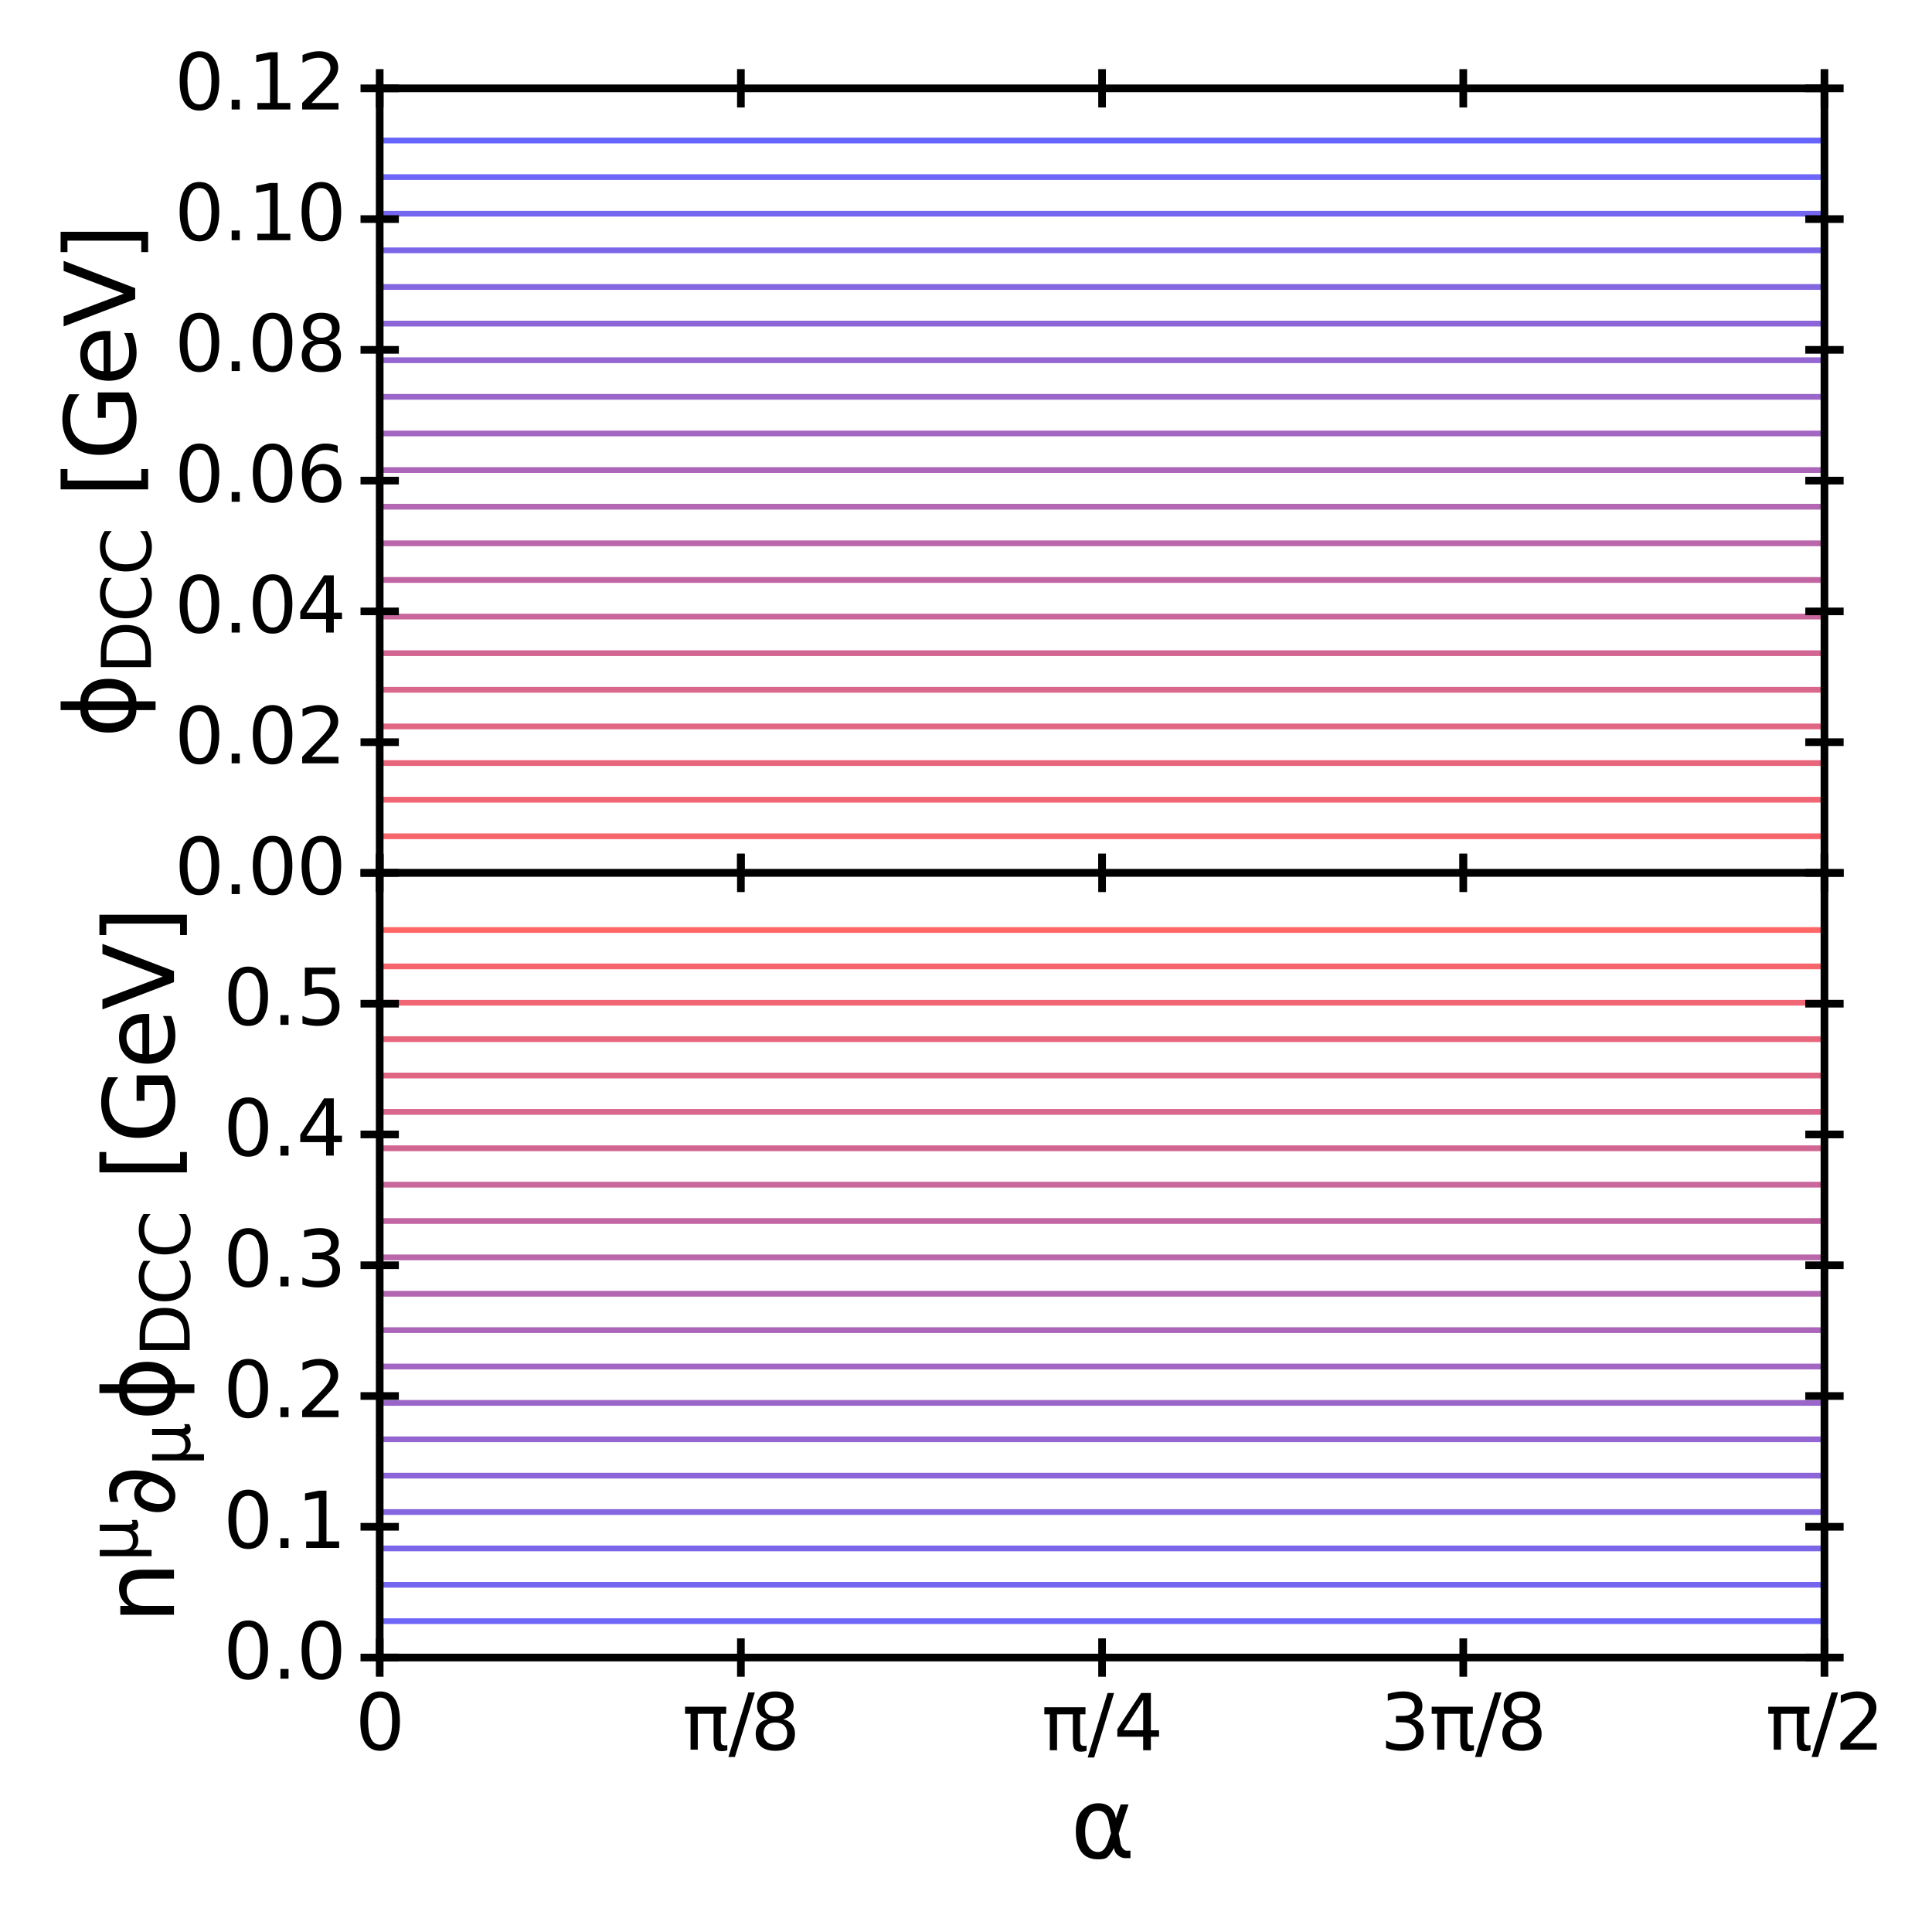 <?xml version="1.0" encoding="utf-8" standalone="no"?>
<!DOCTYPE svg PUBLIC "-//W3C//DTD SVG 1.1//EN"
  "http://www.w3.org/Graphics/SVG/1.1/DTD/svg11.dtd">
<svg xmlns:xlink="http://www.w3.org/1999/xlink" width="504pt" height="504pt" viewBox="0 0 504 504" xmlns="http://www.w3.org/2000/svg" version="1.1">
 <defs>
  <style type="text/css">*{stroke-linejoin: round; stroke-linecap: butt}</style>
 </defs>
 <g id="figure_1">
  <g id="patch_1">
   <path d="M 0 504 
L 504 504 
L 504 0 
L 0 0 
z
" style="fill: #ffffff"/>
  </g>
  <g id="axes_1">
   <g id="patch_2">
    <path d="M 99.05 227.72 
L 475.945 227.72 
L 475.945 23.04 
L 99.05 23.04 
z
" style="fill: #ffffff"/>
   </g>
   <g id="LineCollection_1">
    <path d="M 99.05 36.648 
L 475.946 36.648 
L 475.946 36.648 
" clip-path="url(#p0b837a1584)" style="fill: none; stroke: #0000ff; stroke-opacity: 0.6; stroke-width: 1.5"/>
    <path d="M 99.05 46.201 
L 475.946 46.201 
L 475.946 46.201 
" clip-path="url(#p0b837a1584)" style="fill: none; stroke: #0c00f3; stroke-opacity: 0.6; stroke-width: 1.5"/>
    <path d="M 99.05 55.755 
L 475.946 55.755 
L 475.946 55.755 
" clip-path="url(#p0b837a1584)" style="fill: none; stroke: #1900e6; stroke-opacity: 0.6; stroke-width: 1.5"/>
    <path d="M 99.05 65.308 
L 475.946 65.308 
L 475.946 65.308 
" clip-path="url(#p0b837a1584)" style="fill: none; stroke: #2600d9; stroke-opacity: 0.6; stroke-width: 1.5"/>
    <path d="M 99.05 74.862 
L 475.946 74.862 
L 475.946 74.862 
" clip-path="url(#p0b837a1584)" style="fill: none; stroke: #3300cc; stroke-opacity: 0.6; stroke-width: 1.5"/>
    <path d="M 99.05 84.416 
L 475.946 84.416 
L 475.946 84.416 
" clip-path="url(#p0b837a1584)" style="fill: none; stroke: #4000bf; stroke-opacity: 0.6; stroke-width: 1.5"/>
    <path d="M 99.05 93.969 
L 475.946 93.969 
L 475.946 93.969 
" clip-path="url(#p0b837a1584)" style="fill: none; stroke: #4c00b3; stroke-opacity: 0.6; stroke-width: 1.5"/>
    <path d="M 99.05 103.523 
L 475.946 103.523 
L 475.946 103.523 
" clip-path="url(#p0b837a1584)" style="fill: none; stroke: #5900a6; stroke-opacity: 0.6; stroke-width: 1.5"/>
    <path d="M 99.05 113.077 
L 475.946 113.077 
L 475.946 113.077 
" clip-path="url(#p0b837a1584)" style="fill: none; stroke: #660099; stroke-opacity: 0.6; stroke-width: 1.5"/>
    <path d="M 99.05 122.63 
L 475.946 122.63 
L 475.946 122.63 
" clip-path="url(#p0b837a1584)" style="fill: none; stroke: #73008c; stroke-opacity: 0.6; stroke-width: 1.5"/>
    <path d="M 99.05 132.184 
L 475.946 132.184 
L 475.946 132.184 
" clip-path="url(#p0b837a1584)" style="fill: none; stroke: #80007f; stroke-opacity: 0.6; stroke-width: 1.5"/>
    <path d="M 99.05 141.737 
L 475.946 141.737 
L 475.946 141.737 
" clip-path="url(#p0b837a1584)" style="fill: none; stroke: #8c0073; stroke-opacity: 0.6; stroke-width: 1.5"/>
    <path d="M 99.05 151.291 
L 475.946 151.291 
L 475.946 151.291 
" clip-path="url(#p0b837a1584)" style="fill: none; stroke: #990066; stroke-opacity: 0.6; stroke-width: 1.5"/>
    <path d="M 99.05 160.845 
L 475.946 160.845 
L 475.946 160.845 
" clip-path="url(#p0b837a1584)" style="fill: none; stroke: #a60059; stroke-opacity: 0.6; stroke-width: 1.5"/>
    <path d="M 99.05 170.398 
L 475.946 170.398 
L 475.946 170.398 
" clip-path="url(#p0b837a1584)" style="fill: none; stroke: #b3004c; stroke-opacity: 0.6; stroke-width: 1.5"/>
    <path d="M 99.05 179.952 
L 475.946 179.952 
L 475.946 179.952 
" clip-path="url(#p0b837a1584)" style="fill: none; stroke: #c0003f; stroke-opacity: 0.6; stroke-width: 1.5"/>
    <path d="M 99.05 189.506 
L 475.946 189.506 
L 475.946 189.506 
" clip-path="url(#p0b837a1584)" style="fill: none; stroke: #cc0033; stroke-opacity: 0.6; stroke-width: 1.5"/>
    <path d="M 99.05 199.059 
L 475.946 199.059 
L 475.946 199.059 
" clip-path="url(#p0b837a1584)" style="fill: none; stroke: #d90026; stroke-opacity: 0.6; stroke-width: 1.5"/>
    <path d="M 99.05 208.613 
L 475.946 208.613 
L 475.946 208.613 
" clip-path="url(#p0b837a1584)" style="fill: none; stroke: #e60019; stroke-opacity: 0.6; stroke-width: 1.5"/>
    <path d="M 99.05 218.166 
L 475.946 218.166 
L 475.946 218.166 
" clip-path="url(#p0b837a1584)" style="fill: none; stroke: #f3000c; stroke-opacity: 0.6; stroke-width: 1.5"/>
    <path d="M 99.05 227.72 
L 475.946 227.72 
L 475.946 227.72 
" clip-path="url(#p0b837a1584)" style="fill: none; stroke: #ff0000; stroke-opacity: 0.6; stroke-width: 1.5"/>
   </g>
   <g id="patch_3">
    <path d="M 99.05 227.72 
L 99.05 23.04 
" style="fill: none; stroke: #000000; stroke-width: 2; stroke-linejoin: miter; stroke-linecap: square"/>
   </g>
   <g id="patch_4">
    <path d="M 475.945 227.72 
L 475.945 23.04 
" style="fill: none; stroke: #000000; stroke-width: 2; stroke-linejoin: miter; stroke-linecap: square"/>
   </g>
   <g id="patch_5">
    <path d="M 99.05 227.72 
L 475.945 227.72 
" style="fill: none; stroke: #000000; stroke-width: 2; stroke-linejoin: miter; stroke-linecap: square"/>
   </g>
   <g id="patch_6">
    <path d="M 99.05 23.04 
L 475.945 23.04 
" style="fill: none; stroke: #000000; stroke-width: 2; stroke-linejoin: miter; stroke-linecap: square"/>
   </g>
   <g id="matplotlib.axis_1">
    <g id="xtick_1">
     <g id="line2d_1">
      <defs>
       <path id="m805c64e0bb" d="M 0 5 
L 0 -5 
" style="stroke: #000000; stroke-width: 2"/>
      </defs>
      <g>
       <use xlink:href="#m805c64e0bb" x="99.05" y="227.72" style="stroke: #000000; stroke-width: 2"/>
      </g>
     </g>
     <g id="line2d_2">
      <g>
       <use xlink:href="#m805c64e0bb" x="99.05" y="23.04" style="stroke: #000000; stroke-width: 2"/>
      </g>
     </g>
    </g>
    <g id="xtick_2">
     <g id="line2d_3">
      <g>
       <use xlink:href="#m805c64e0bb" x="193.274" y="227.72" style="stroke: #000000; stroke-width: 2"/>
      </g>
     </g>
     <g id="line2d_4">
      <g>
       <use xlink:href="#m805c64e0bb" x="193.274" y="23.04" style="stroke: #000000; stroke-width: 2"/>
      </g>
     </g>
    </g>
    <g id="xtick_3">
     <g id="line2d_5">
      <g>
       <use xlink:href="#m805c64e0bb" x="287.497" y="227.72" style="stroke: #000000; stroke-width: 2"/>
      </g>
     </g>
     <g id="line2d_6">
      <g>
       <use xlink:href="#m805c64e0bb" x="287.497" y="23.04" style="stroke: #000000; stroke-width: 2"/>
      </g>
     </g>
    </g>
    <g id="xtick_4">
     <g id="line2d_7">
      <g>
       <use xlink:href="#m805c64e0bb" x="381.721" y="227.72" style="stroke: #000000; stroke-width: 2"/>
      </g>
     </g>
     <g id="line2d_8">
      <g>
       <use xlink:href="#m805c64e0bb" x="381.721" y="23.04" style="stroke: #000000; stroke-width: 2"/>
      </g>
     </g>
    </g>
    <g id="xtick_5">
     <g id="line2d_9">
      <g>
       <use xlink:href="#m805c64e0bb" x="475.945" y="227.72" style="stroke: #000000; stroke-width: 2"/>
      </g>
     </g>
     <g id="line2d_10">
      <g>
       <use xlink:href="#m805c64e0bb" x="475.945" y="23.04" style="stroke: #000000; stroke-width: 2"/>
      </g>
     </g>
    </g>
   </g>
   <g id="matplotlib.axis_2">
    <g id="ytick_1">
     <g id="line2d_11">
      <defs>
       <path id="m24bd71e085" d="M 5 0 
L -5 -0 
" style="stroke: #000000; stroke-width: 2"/>
      </defs>
      <g>
       <use xlink:href="#m24bd71e085" x="99.05" y="227.72" style="stroke: #000000; stroke-width: 2"/>
      </g>
     </g>
     <g id="line2d_12">
      <g>
       <use xlink:href="#m24bd71e085" x="475.945" y="227.72" style="stroke: #000000; stroke-width: 2"/>
      </g>
     </g>
     <g id="text_1">
      <!-- 0.00 -->
      <g transform="translate(45.519 233.239) scale(0.2 -0.2)">
       <defs>
        <path id="DejaVuSans-30" d="M 2034 4250 
Q 1547 4250 1301 3770 
Q 1056 3291 1056 2328 
Q 1056 1369 1301 889 
Q 1547 409 2034 409 
Q 2525 409 2770 889 
Q 3016 1369 3016 2328 
Q 3016 3291 2770 3770 
Q 2525 4250 2034 4250 
z
M 2034 4750 
Q 2819 4750 3233 4129 
Q 3647 3509 3647 2328 
Q 3647 1150 3233 529 
Q 2819 -91 2034 -91 
Q 1250 -91 836 529 
Q 422 1150 422 2328 
Q 422 3509 836 4129 
Q 1250 4750 2034 4750 
z
" transform="scale(0.016)"/>
        <path id="DejaVuSans-2e" d="M 684 794 
L 1344 794 
L 1344 0 
L 684 0 
L 684 794 
z
" transform="scale(0.016)"/>
       </defs>
       <use xlink:href="#DejaVuSans-30"/>
       <use xlink:href="#DejaVuSans-2e" x="63.623"/>
       <use xlink:href="#DejaVuSans-30" x="95.41"/>
       <use xlink:href="#DejaVuSans-30" x="159.033"/>
      </g>
     </g>
    </g>
    <g id="ytick_2">
     <g id="line2d_13">
      <g>
       <use xlink:href="#m24bd71e085" x="99.05" y="193.607" style="stroke: #000000; stroke-width: 2"/>
      </g>
     </g>
     <g id="line2d_14">
      <g>
       <use xlink:href="#m24bd71e085" x="475.945" y="193.607" style="stroke: #000000; stroke-width: 2"/>
      </g>
     </g>
     <g id="text_2">
      <!-- 0.02 -->
      <g transform="translate(45.519 199.125) scale(0.2 -0.2)">
       <defs>
        <path id="DejaVuSans-32" d="M 1228 531 
L 3431 531 
L 3431 0 
L 469 0 
L 469 531 
Q 828 903 1448 1529 
Q 2069 2156 2228 2338 
Q 2531 2678 2651 2914 
Q 2772 3150 2772 3378 
Q 2772 3750 2511 3984 
Q 2250 4219 1831 4219 
Q 1534 4219 1204 4116 
Q 875 4013 500 3803 
L 500 4441 
Q 881 4594 1212 4672 
Q 1544 4750 1819 4750 
Q 2544 4750 2975 4387 
Q 3406 4025 3406 3419 
Q 3406 3131 3298 2873 
Q 3191 2616 2906 2266 
Q 2828 2175 2409 1742 
Q 1991 1309 1228 531 
z
" transform="scale(0.016)"/>
       </defs>
       <use xlink:href="#DejaVuSans-30"/>
       <use xlink:href="#DejaVuSans-2e" x="63.623"/>
       <use xlink:href="#DejaVuSans-30" x="95.41"/>
       <use xlink:href="#DejaVuSans-32" x="159.033"/>
      </g>
     </g>
    </g>
    <g id="ytick_3">
     <g id="line2d_15">
      <g>
       <use xlink:href="#m24bd71e085" x="99.05" y="159.493" style="stroke: #000000; stroke-width: 2"/>
      </g>
     </g>
     <g id="line2d_16">
      <g>
       <use xlink:href="#m24bd71e085" x="475.945" y="159.493" style="stroke: #000000; stroke-width: 2"/>
      </g>
     </g>
     <g id="text_3">
      <!-- 0.04 -->
      <g transform="translate(45.519 165.012) scale(0.2 -0.2)">
       <defs>
        <path id="DejaVuSans-34" d="M 2419 4116 
L 825 1625 
L 2419 1625 
L 2419 4116 
z
M 2253 4666 
L 3047 4666 
L 3047 1625 
L 3713 1625 
L 3713 1100 
L 3047 1100 
L 3047 0 
L 2419 0 
L 2419 1100 
L 313 1100 
L 313 1709 
L 2253 4666 
z
" transform="scale(0.016)"/>
       </defs>
       <use xlink:href="#DejaVuSans-30"/>
       <use xlink:href="#DejaVuSans-2e" x="63.623"/>
       <use xlink:href="#DejaVuSans-30" x="95.41"/>
       <use xlink:href="#DejaVuSans-34" x="159.033"/>
      </g>
     </g>
    </g>
    <g id="ytick_4">
     <g id="line2d_17">
      <g>
       <use xlink:href="#m24bd71e085" x="99.05" y="125.38" style="stroke: #000000; stroke-width: 2"/>
      </g>
     </g>
     <g id="line2d_18">
      <g>
       <use xlink:href="#m24bd71e085" x="475.945" y="125.38" style="stroke: #000000; stroke-width: 2"/>
      </g>
     </g>
     <g id="text_4">
      <!-- 0.06 -->
      <g transform="translate(45.519 130.899) scale(0.2 -0.2)">
       <defs>
        <path id="DejaVuSans-36" d="M 2113 2584 
Q 1688 2584 1439 2293 
Q 1191 2003 1191 1497 
Q 1191 994 1439 701 
Q 1688 409 2113 409 
Q 2538 409 2786 701 
Q 3034 994 3034 1497 
Q 3034 2003 2786 2293 
Q 2538 2584 2113 2584 
z
M 3366 4563 
L 3366 3988 
Q 3128 4100 2886 4159 
Q 2644 4219 2406 4219 
Q 1781 4219 1451 3797 
Q 1122 3375 1075 2522 
Q 1259 2794 1537 2939 
Q 1816 3084 2150 3084 
Q 2853 3084 3261 2657 
Q 3669 2231 3669 1497 
Q 3669 778 3244 343 
Q 2819 -91 2113 -91 
Q 1303 -91 875 529 
Q 447 1150 447 2328 
Q 447 3434 972 4092 
Q 1497 4750 2381 4750 
Q 2619 4750 2861 4703 
Q 3103 4656 3366 4563 
z
" transform="scale(0.016)"/>
       </defs>
       <use xlink:href="#DejaVuSans-30"/>
       <use xlink:href="#DejaVuSans-2e" x="63.623"/>
       <use xlink:href="#DejaVuSans-30" x="95.41"/>
       <use xlink:href="#DejaVuSans-36" x="159.033"/>
      </g>
     </g>
    </g>
    <g id="ytick_5">
     <g id="line2d_19">
      <g>
       <use xlink:href="#m24bd71e085" x="99.05" y="91.267" style="stroke: #000000; stroke-width: 2"/>
      </g>
     </g>
     <g id="line2d_20">
      <g>
       <use xlink:href="#m24bd71e085" x="475.945" y="91.267" style="stroke: #000000; stroke-width: 2"/>
      </g>
     </g>
     <g id="text_5">
      <!-- 0.08 -->
      <g transform="translate(45.519 96.785) scale(0.2 -0.2)">
       <defs>
        <path id="DejaVuSans-38" d="M 2034 2216 
Q 1584 2216 1326 1975 
Q 1069 1734 1069 1313 
Q 1069 891 1326 650 
Q 1584 409 2034 409 
Q 2484 409 2743 651 
Q 3003 894 3003 1313 
Q 3003 1734 2745 1975 
Q 2488 2216 2034 2216 
z
M 1403 2484 
Q 997 2584 770 2862 
Q 544 3141 544 3541 
Q 544 4100 942 4425 
Q 1341 4750 2034 4750 
Q 2731 4750 3128 4425 
Q 3525 4100 3525 3541 
Q 3525 3141 3298 2862 
Q 3072 2584 2669 2484 
Q 3125 2378 3379 2068 
Q 3634 1759 3634 1313 
Q 3634 634 3220 271 
Q 2806 -91 2034 -91 
Q 1263 -91 848 271 
Q 434 634 434 1313 
Q 434 1759 690 2068 
Q 947 2378 1403 2484 
z
M 1172 3481 
Q 1172 3119 1398 2916 
Q 1625 2713 2034 2713 
Q 2441 2713 2670 2916 
Q 2900 3119 2900 3481 
Q 2900 3844 2670 4047 
Q 2441 4250 2034 4250 
Q 1625 4250 1398 4047 
Q 1172 3844 1172 3481 
z
" transform="scale(0.016)"/>
       </defs>
       <use xlink:href="#DejaVuSans-30"/>
       <use xlink:href="#DejaVuSans-2e" x="63.623"/>
       <use xlink:href="#DejaVuSans-30" x="95.41"/>
       <use xlink:href="#DejaVuSans-38" x="159.033"/>
      </g>
     </g>
    </g>
    <g id="ytick_6">
     <g id="line2d_21">
      <g>
       <use xlink:href="#m24bd71e085" x="99.05" y="57.153" style="stroke: #000000; stroke-width: 2"/>
      </g>
     </g>
     <g id="line2d_22">
      <g>
       <use xlink:href="#m24bd71e085" x="475.945" y="57.153" style="stroke: #000000; stroke-width: 2"/>
      </g>
     </g>
     <g id="text_6">
      <!-- 0.10 -->
      <g transform="translate(45.519 62.672) scale(0.2 -0.2)">
       <defs>
        <path id="DejaVuSans-31" d="M 794 531 
L 1825 531 
L 1825 4091 
L 703 3866 
L 703 4441 
L 1819 4666 
L 2450 4666 
L 2450 531 
L 3481 531 
L 3481 0 
L 794 0 
L 794 531 
z
" transform="scale(0.016)"/>
       </defs>
       <use xlink:href="#DejaVuSans-30"/>
       <use xlink:href="#DejaVuSans-2e" x="63.623"/>
       <use xlink:href="#DejaVuSans-31" x="95.41"/>
       <use xlink:href="#DejaVuSans-30" x="159.033"/>
      </g>
     </g>
    </g>
    <g id="ytick_7">
     <g id="line2d_23">
      <g>
       <use xlink:href="#m24bd71e085" x="99.05" y="23.04" style="stroke: #000000; stroke-width: 2"/>
      </g>
     </g>
     <g id="line2d_24">
      <g>
       <use xlink:href="#m24bd71e085" x="475.945" y="23.04" style="stroke: #000000; stroke-width: 2"/>
      </g>
     </g>
     <g id="text_7">
      <!-- 0.12 -->
      <g transform="translate(45.519 28.559) scale(0.2 -0.2)">
       <use xlink:href="#DejaVuSans-30"/>
       <use xlink:href="#DejaVuSans-2e" x="63.623"/>
       <use xlink:href="#DejaVuSans-31" x="95.41"/>
       <use xlink:href="#DejaVuSans-32" x="159.033"/>
      </g>
     </g>
    </g>
    <g id="text_8">
     <!-- $\phi_{DCC}\ [GeV]$ -->
     <g transform="translate(35.269 192.505) rotate(-90) scale(0.25 -0.25)">
      <defs>
       <path id="DejaVuSans-3d5" d="M 2388 4863 
L 2388 3572 
Q 3009 3572 3425 3094 
Q 3853 2606 3853 1747 
Q 3853 888 3425 400 
Q 3009 -78 2388 -78 
L 2388 -1331 
L 1816 -1331 
L 1816 -78 
Q 1194 -78 775 400 
Q 350 888 350 1747 
Q 350 2606 775 3094 
Q 1194 3572 1816 3572 
L 1816 4863 
L 2388 4863 
z
M 2388 434 
Q 2741 434 2981 756 
Q 3244 1116 3247 1747 
Q 3250 2372 2981 2738 
Q 2741 3059 2388 3059 
L 2388 434 
z
M 1816 434 
L 1816 3059 
Q 1463 3059 1225 2738 
Q 953 2372 956 1747 
Q 959 1116 1225 756 
Q 1463 434 1816 434 
z
" transform="scale(0.016)"/>
       <path id="DejaVuSans-44" d="M 1259 4147 
L 1259 519 
L 2022 519 
Q 2988 519 3436 956 
Q 3884 1394 3884 2338 
Q 3884 3275 3436 3711 
Q 2988 4147 2022 4147 
L 1259 4147 
z
M 628 4666 
L 1925 4666 
Q 3281 4666 3915 4102 
Q 4550 3538 4550 2338 
Q 4550 1131 3912 565 
Q 3275 0 1925 0 
L 628 0 
L 628 4666 
z
" transform="scale(0.016)"/>
       <path id="DejaVuSans-43" d="M 4122 4306 
L 4122 3641 
Q 3803 3938 3442 4084 
Q 3081 4231 2675 4231 
Q 1875 4231 1450 3742 
Q 1025 3253 1025 2328 
Q 1025 1406 1450 917 
Q 1875 428 2675 428 
Q 3081 428 3442 575 
Q 3803 722 4122 1019 
L 4122 359 
Q 3791 134 3420 21 
Q 3050 -91 2638 -91 
Q 1578 -91 968 557 
Q 359 1206 359 2328 
Q 359 3453 968 4101 
Q 1578 4750 2638 4750 
Q 3056 4750 3426 4639 
Q 3797 4528 4122 4306 
z
" transform="scale(0.016)"/>
       <path id="DejaVuSans-5b" d="M 550 4863 
L 1875 4863 
L 1875 4416 
L 1125 4416 
L 1125 -397 
L 1875 -397 
L 1875 -844 
L 550 -844 
L 550 4863 
z
" transform="scale(0.016)"/>
       <path id="DejaVuSans-47" d="M 3809 666 
L 3809 1919 
L 2778 1919 
L 2778 2438 
L 4434 2438 
L 4434 434 
Q 4069 175 3628 42 
Q 3188 -91 2688 -91 
Q 1594 -91 976 548 
Q 359 1188 359 2328 
Q 359 3472 976 4111 
Q 1594 4750 2688 4750 
Q 3144 4750 3555 4637 
Q 3966 4525 4313 4306 
L 4313 3634 
Q 3963 3931 3569 4081 
Q 3175 4231 2741 4231 
Q 1884 4231 1454 3753 
Q 1025 3275 1025 2328 
Q 1025 1384 1454 906 
Q 1884 428 2741 428 
Q 3075 428 3337 486 
Q 3600 544 3809 666 
z
" transform="scale(0.016)"/>
       <path id="DejaVuSans-65" d="M 3597 1894 
L 3597 1613 
L 953 1613 
Q 991 1019 1311 708 
Q 1631 397 2203 397 
Q 2534 397 2845 478 
Q 3156 559 3463 722 
L 3463 178 
Q 3153 47 2828 -22 
Q 2503 -91 2169 -91 
Q 1331 -91 842 396 
Q 353 884 353 1716 
Q 353 2575 817 3079 
Q 1281 3584 2069 3584 
Q 2775 3584 3186 3129 
Q 3597 2675 3597 1894 
z
M 3022 2063 
Q 3016 2534 2758 2815 
Q 2500 3097 2075 3097 
Q 1594 3097 1305 2825 
Q 1016 2553 972 2059 
L 3022 2063 
z
" transform="scale(0.016)"/>
       <path id="DejaVuSans-56" d="M 1831 0 
L 50 4666 
L 709 4666 
L 2188 738 
L 3669 4666 
L 4325 4666 
L 2547 0 
L 1831 0 
z
" transform="scale(0.016)"/>
       <path id="DejaVuSans-5d" d="M 1947 4863 
L 1947 -844 
L 622 -844 
L 622 -397 
L 1369 -397 
L 1369 4416 
L 622 4416 
L 622 4863 
L 1947 4863 
z
" transform="scale(0.016)"/>
      </defs>
      <use xlink:href="#DejaVuSans-3d5" transform="translate(0 0.016)"/>
      <use xlink:href="#DejaVuSans-44" transform="translate(66.924 -16.391) scale(0.7)"/>
      <use xlink:href="#DejaVuSans-43" transform="translate(120.825 -16.391) scale(0.7)"/>
      <use xlink:href="#DejaVuSans-43" transform="translate(169.702 -16.391) scale(0.7)"/>
      <use xlink:href="#DejaVuSans-5b" transform="translate(250.578 0.016)"/>
      <use xlink:href="#DejaVuSans-47" transform="translate(289.591 0.016)"/>
      <use xlink:href="#DejaVuSans-65" transform="translate(367.081 0.016)"/>
      <use xlink:href="#DejaVuSans-56" transform="translate(428.605 0.016)"/>
      <use xlink:href="#DejaVuSans-5d" transform="translate(497.013 0.016)"/>
     </g>
    </g>
   </g>
  </g>
  <g id="axes_2">
   <g id="patch_7">
    <path d="M 99.05 432.4 
L 475.945 432.4 
L 475.945 227.72 
L 99.05 227.72 
z
" style="fill: #ffffff"/>
   </g>
   <g id="LineCollection_2">
    <path d="M 99.05 432.4 
L 475.946 432.4 
L 475.946 432.4 
" clip-path="url(#pf4e1df3c2e)" style="fill: none; stroke: #0000ff; stroke-opacity: 0.6; stroke-width: 1.5"/>
    <path d="M 99.05 422.911 
L 475.946 422.911 
L 475.946 422.911 
" clip-path="url(#pf4e1df3c2e)" style="fill: none; stroke: #0c00f3; stroke-opacity: 0.6; stroke-width: 1.5"/>
    <path d="M 99.05 413.421 
L 475.946 413.421 
L 475.946 413.421 
" clip-path="url(#pf4e1df3c2e)" style="fill: none; stroke: #1900e6; stroke-opacity: 0.6; stroke-width: 1.5"/>
    <path d="M 99.05 403.932 
L 475.946 403.932 
L 475.946 403.932 
" clip-path="url(#pf4e1df3c2e)" style="fill: none; stroke: #2600d9; stroke-opacity: 0.6; stroke-width: 1.5"/>
    <path d="M 99.05 394.443 
L 475.946 394.443 
L 475.946 394.443 
" clip-path="url(#pf4e1df3c2e)" style="fill: none; stroke: #3300cc; stroke-opacity: 0.6; stroke-width: 1.5"/>
    <path d="M 99.05 384.953 
L 475.946 384.953 
L 475.946 384.953 
" clip-path="url(#pf4e1df3c2e)" style="fill: none; stroke: #4000bf; stroke-opacity: 0.6; stroke-width: 1.5"/>
    <path d="M 99.05 375.464 
L 475.946 375.464 
L 475.946 375.464 
" clip-path="url(#pf4e1df3c2e)" style="fill: none; stroke: #4c00b3; stroke-opacity: 0.6; stroke-width: 1.5"/>
    <path d="M 99.05 365.975 
L 475.946 365.975 
L 475.946 365.975 
" clip-path="url(#pf4e1df3c2e)" style="fill: none; stroke: #5900a6; stroke-opacity: 0.6; stroke-width: 1.5"/>
    <path d="M 99.05 356.486 
L 475.946 356.486 
L 475.946 356.486 
" clip-path="url(#pf4e1df3c2e)" style="fill: none; stroke: #660099; stroke-opacity: 0.6; stroke-width: 1.5"/>
    <path d="M 99.05 346.996 
L 475.946 346.996 
L 475.946 346.996 
" clip-path="url(#pf4e1df3c2e)" style="fill: none; stroke: #73008c; stroke-opacity: 0.6; stroke-width: 1.5"/>
    <path d="M 99.05 337.507 
L 475.946 337.507 
L 475.946 337.507 
" clip-path="url(#pf4e1df3c2e)" style="fill: none; stroke: #80007f; stroke-opacity: 0.6; stroke-width: 1.5"/>
    <path d="M 99.05 328.018 
L 475.946 328.018 
L 475.946 328.018 
" clip-path="url(#pf4e1df3c2e)" style="fill: none; stroke: #8c0073; stroke-opacity: 0.6; stroke-width: 1.5"/>
    <path d="M 99.05 318.528 
L 475.946 318.528 
L 475.946 318.528 
" clip-path="url(#pf4e1df3c2e)" style="fill: none; stroke: #990066; stroke-opacity: 0.6; stroke-width: 1.5"/>
    <path d="M 99.05 309.039 
L 475.946 309.039 
L 475.946 309.039 
" clip-path="url(#pf4e1df3c2e)" style="fill: none; stroke: #a60059; stroke-opacity: 0.6; stroke-width: 1.5"/>
    <path d="M 99.05 299.549 
L 475.946 299.549 
L 475.946 299.549 
" clip-path="url(#pf4e1df3c2e)" style="fill: none; stroke: #b3004c; stroke-opacity: 0.6; stroke-width: 1.5"/>
    <path d="M 99.05 290.06 
L 475.946 290.06 
L 475.946 290.06 
" clip-path="url(#pf4e1df3c2e)" style="fill: none; stroke: #c0003f; stroke-opacity: 0.6; stroke-width: 1.5"/>
    <path d="M 99.05 280.571 
L 475.946 280.571 
L 475.946 280.571 
" clip-path="url(#pf4e1df3c2e)" style="fill: none; stroke: #cc0033; stroke-opacity: 0.6; stroke-width: 1.5"/>
    <path d="M 99.05 271.081 
L 475.946 271.081 
L 475.946 271.081 
" clip-path="url(#pf4e1df3c2e)" style="fill: none; stroke: #d90026; stroke-opacity: 0.6; stroke-width: 1.5"/>
    <path d="M 99.05 261.592 
L 475.946 261.592 
L 475.946 261.592 
" clip-path="url(#pf4e1df3c2e)" style="fill: none; stroke: #e60019; stroke-opacity: 0.6; stroke-width: 1.5"/>
    <path d="M 99.05 252.103 
L 475.946 252.103 
L 475.946 252.103 
" clip-path="url(#pf4e1df3c2e)" style="fill: none; stroke: #f3000c; stroke-opacity: 0.6; stroke-width: 1.5"/>
    <path d="M 99.05 242.614 
L 475.946 242.614 
L 475.946 242.614 
" clip-path="url(#pf4e1df3c2e)" style="fill: none; stroke: #ff0000; stroke-opacity: 0.6; stroke-width: 1.5"/>
   </g>
   <g id="patch_8">
    <path d="M 99.05 432.4 
L 99.05 227.72 
" style="fill: none; stroke: #000000; stroke-width: 2; stroke-linejoin: miter; stroke-linecap: square"/>
   </g>
   <g id="patch_9">
    <path d="M 475.945 432.4 
L 475.945 227.72 
" style="fill: none; stroke: #000000; stroke-width: 2; stroke-linejoin: miter; stroke-linecap: square"/>
   </g>
   <g id="patch_10">
    <path d="M 99.05 432.4 
L 475.945 432.4 
" style="fill: none; stroke: #000000; stroke-width: 2; stroke-linejoin: miter; stroke-linecap: square"/>
   </g>
   <g id="patch_11">
    <path d="M 99.05 227.72 
L 475.945 227.72 
" style="fill: none; stroke: #000000; stroke-width: 2; stroke-linejoin: miter; stroke-linecap: square"/>
   </g>
   <g id="matplotlib.axis_3">
    <g id="xtick_6">
     <g id="line2d_25">
      <g>
       <use xlink:href="#m805c64e0bb" x="99.05" y="432.4" style="stroke: #000000; stroke-width: 2"/>
      </g>
     </g>
     <g id="line2d_26">
      <g>
       <use xlink:href="#m805c64e0bb" x="99.05" y="227.72" style="stroke: #000000; stroke-width: 2"/>
      </g>
     </g>
     <g id="text_9">
      <!-- $0$ -->
      <g transform="translate(92.65 456.597) scale(0.2 -0.2)">
       <use xlink:href="#DejaVuSans-30" transform="translate(0 0.781)"/>
      </g>
     </g>
    </g>
    <g id="xtick_7">
     <g id="line2d_27">
      <g>
       <use xlink:href="#m805c64e0bb" x="193.274" y="432.4" style="stroke: #000000; stroke-width: 2"/>
      </g>
     </g>
     <g id="line2d_28">
      <g>
       <use xlink:href="#m805c64e0bb" x="193.274" y="227.72" style="stroke: #000000; stroke-width: 2"/>
      </g>
     </g>
     <g id="text_10">
      <!-- $\pi/8$ -->
      <g transform="translate(177.974 456.597) scale(0.2 -0.2)">
       <defs>
        <path id="DejaVuSans-3c0" d="M 231 3500 
L 3584 3500 
L 3584 2925 
L 3144 2925 
L 3144 775 
Q 3144 550 3220 451 
Q 3297 353 3469 353 
Q 3516 353 3584 361 
Q 3653 369 3675 372 
L 3675 -44 
Q 3566 -84 3450 -103 
Q 3334 -122 3219 -122 
Q 2844 -122 2700 83 
Q 2556 288 2556 838 
L 2556 2925 
L 1266 2925 
L 1266 0 
L 678 0 
L 678 2925 
L 231 2925 
L 231 3500 
z
" transform="scale(0.016)"/>
        <path id="DejaVuSans-2f" d="M 1625 4666 
L 2156 4666 
L 531 -594 
L 0 -594 
L 1625 4666 
z
" transform="scale(0.016)"/>
       </defs>
       <use xlink:href="#DejaVuSans-3c0" transform="translate(0 0.781)"/>
       <use xlink:href="#DejaVuSans-2f" transform="translate(60.205 0.781)"/>
       <use xlink:href="#DejaVuSans-38" transform="translate(88.896 0.781)"/>
      </g>
     </g>
    </g>
    <g id="xtick_8">
     <g id="line2d_29">
      <g>
       <use xlink:href="#m805c64e0bb" x="287.497" y="432.4" style="stroke: #000000; stroke-width: 2"/>
      </g>
     </g>
     <g id="line2d_30">
      <g>
       <use xlink:href="#m805c64e0bb" x="287.497" y="227.72" style="stroke: #000000; stroke-width: 2"/>
      </g>
     </g>
     <g id="text_11">
      <!-- $\pi/4$ -->
      <g transform="translate(271.697 456.597) scale(0.2 -0.2)">
       <use xlink:href="#DejaVuSans-3c0" transform="translate(0 0.094)"/>
       <use xlink:href="#DejaVuSans-2f" transform="translate(60.205 0.094)"/>
       <use xlink:href="#DejaVuSans-34" transform="translate(93.896 0.094)"/>
      </g>
     </g>
    </g>
    <g id="xtick_9">
     <g id="line2d_31">
      <g>
       <use xlink:href="#m805c64e0bb" x="381.721" y="432.4" style="stroke: #000000; stroke-width: 2"/>
      </g>
     </g>
     <g id="line2d_32">
      <g>
       <use xlink:href="#m805c64e0bb" x="381.721" y="227.72" style="stroke: #000000; stroke-width: 2"/>
      </g>
     </g>
     <g id="text_12">
      <!-- $3\pi/8$ -->
      <g transform="translate(360.021 456.597) scale(0.2 -0.2)">
       <defs>
        <path id="DejaVuSans-33" d="M 2597 2516 
Q 3050 2419 3304 2112 
Q 3559 1806 3559 1356 
Q 3559 666 3084 287 
Q 2609 -91 1734 -91 
Q 1441 -91 1130 -33 
Q 819 25 488 141 
L 488 750 
Q 750 597 1062 519 
Q 1375 441 1716 441 
Q 2309 441 2620 675 
Q 2931 909 2931 1356 
Q 2931 1769 2642 2001 
Q 2353 2234 1838 2234 
L 1294 2234 
L 1294 2753 
L 1863 2753 
Q 2328 2753 2575 2939 
Q 2822 3125 2822 3475 
Q 2822 3834 2567 4026 
Q 2313 4219 1838 4219 
Q 1578 4219 1281 4162 
Q 984 4106 628 3988 
L 628 4550 
Q 988 4650 1302 4700 
Q 1616 4750 1894 4750 
Q 2613 4750 3031 4423 
Q 3450 4097 3450 3541 
Q 3450 3153 3228 2886 
Q 3006 2619 2597 2516 
z
" transform="scale(0.016)"/>
       </defs>
       <use xlink:href="#DejaVuSans-33" transform="translate(0 0.781)"/>
       <use xlink:href="#DejaVuSans-3c0" transform="translate(63.623 0.781)"/>
       <use xlink:href="#DejaVuSans-2f" transform="translate(123.828 0.781)"/>
       <use xlink:href="#DejaVuSans-38" transform="translate(152.52 0.781)"/>
      </g>
     </g>
    </g>
    <g id="xtick_10">
     <g id="line2d_33">
      <g>
       <use xlink:href="#m805c64e0bb" x="475.945" y="432.4" style="stroke: #000000; stroke-width: 2"/>
      </g>
     </g>
     <g id="line2d_34">
      <g>
       <use xlink:href="#m805c64e0bb" x="475.945" y="227.72" style="stroke: #000000; stroke-width: 2"/>
      </g>
     </g>
     <g id="text_13">
      <!-- $\pi/2$ -->
      <g transform="translate(460.545 456.597) scale(0.2 -0.2)">
       <use xlink:href="#DejaVuSans-3c0" transform="translate(0 0.781)"/>
       <use xlink:href="#DejaVuSans-2f" transform="translate(60.205 0.781)"/>
       <use xlink:href="#DejaVuSans-32" transform="translate(90.271 0.781)"/>
      </g>
     </g>
    </g>
    <g id="text_14">
     <!-- $\alpha$ -->
     <g transform="translate(279.247 484.752) scale(0.25 -0.25)">
      <defs>
       <path id="DejaVuSans-3b1" d="M 2644 1628 
L 2506 2350 
Q 2366 3091 1809 3091 
Q 1391 3091 1200 2747 
Q 959 2316 959 1747 
Q 959 1059 1194 731 
Q 1431 397 1809 397 
Q 2228 397 2453 1063 
L 2644 1628 
z
M 2966 2584 
L 3275 3500 
L 3788 3500 
L 3147 1603 
L 3272 919 
Q 3300 766 3409 638 
Q 3538 488 3638 488 
L 3913 488 
L 3913 0 
L 3569 0 
Q 3275 0 3013 263 
Q 2884 394 2831 669 
Q 2688 322 2394 50 
Q 2256 -78 1809 -78 
Q 1075 -78 719 397 
Q 353 888 353 1747 
Q 353 2666 750 3097 
Q 1191 3578 1809 3578 
Q 2781 3578 2966 2584 
z
" transform="scale(0.016)"/>
      </defs>
      <use xlink:href="#DejaVuSans-3b1" transform="translate(0 0.094)"/>
     </g>
    </g>
   </g>
   <g id="matplotlib.axis_4">
    <g id="ytick_8">
     <g id="line2d_35">
      <g>
       <use xlink:href="#m24bd71e085" x="99.05" y="432.4" style="stroke: #000000; stroke-width: 2"/>
      </g>
     </g>
     <g id="line2d_36">
      <g>
       <use xlink:href="#m24bd71e085" x="475.945" y="432.4" style="stroke: #000000; stroke-width: 2"/>
      </g>
     </g>
     <g id="text_15">
      <!-- 0.0 -->
      <g transform="translate(58.244 437.919) scale(0.2 -0.2)">
       <use xlink:href="#DejaVuSans-30"/>
       <use xlink:href="#DejaVuSans-2e" x="63.623"/>
       <use xlink:href="#DejaVuSans-30" x="95.41"/>
      </g>
     </g>
    </g>
    <g id="ytick_9">
     <g id="line2d_37">
      <g>
       <use xlink:href="#m24bd71e085" x="99.05" y="398.287" style="stroke: #000000; stroke-width: 2"/>
      </g>
     </g>
     <g id="line2d_38">
      <g>
       <use xlink:href="#m24bd71e085" x="475.945" y="398.287" style="stroke: #000000; stroke-width: 2"/>
      </g>
     </g>
     <g id="text_16">
      <!-- 0.1 -->
      <g transform="translate(58.244 403.805) scale(0.2 -0.2)">
       <use xlink:href="#DejaVuSans-30"/>
       <use xlink:href="#DejaVuSans-2e" x="63.623"/>
       <use xlink:href="#DejaVuSans-31" x="95.41"/>
      </g>
     </g>
    </g>
    <g id="ytick_10">
     <g id="line2d_39">
      <g>
       <use xlink:href="#m24bd71e085" x="99.05" y="364.173" style="stroke: #000000; stroke-width: 2"/>
      </g>
     </g>
     <g id="line2d_40">
      <g>
       <use xlink:href="#m24bd71e085" x="475.945" y="364.173" style="stroke: #000000; stroke-width: 2"/>
      </g>
     </g>
     <g id="text_17">
      <!-- 0.2 -->
      <g transform="translate(58.244 369.692) scale(0.2 -0.2)">
       <use xlink:href="#DejaVuSans-30"/>
       <use xlink:href="#DejaVuSans-2e" x="63.623"/>
       <use xlink:href="#DejaVuSans-32" x="95.41"/>
      </g>
     </g>
    </g>
    <g id="ytick_11">
     <g id="line2d_41">
      <g>
       <use xlink:href="#m24bd71e085" x="99.05" y="330.06" style="stroke: #000000; stroke-width: 2"/>
      </g>
     </g>
     <g id="line2d_42">
      <g>
       <use xlink:href="#m24bd71e085" x="475.945" y="330.06" style="stroke: #000000; stroke-width: 2"/>
      </g>
     </g>
     <g id="text_18">
      <!-- 0.3 -->
      <g transform="translate(58.244 335.579) scale(0.2 -0.2)">
       <use xlink:href="#DejaVuSans-30"/>
       <use xlink:href="#DejaVuSans-2e" x="63.623"/>
       <use xlink:href="#DejaVuSans-33" x="95.41"/>
      </g>
     </g>
    </g>
    <g id="ytick_12">
     <g id="line2d_43">
      <g>
       <use xlink:href="#m24bd71e085" x="99.05" y="295.947" style="stroke: #000000; stroke-width: 2"/>
      </g>
     </g>
     <g id="line2d_44">
      <g>
       <use xlink:href="#m24bd71e085" x="475.945" y="295.947" style="stroke: #000000; stroke-width: 2"/>
      </g>
     </g>
     <g id="text_19">
      <!-- 0.4 -->
      <g transform="translate(58.244 301.465) scale(0.2 -0.2)">
       <use xlink:href="#DejaVuSans-30"/>
       <use xlink:href="#DejaVuSans-2e" x="63.623"/>
       <use xlink:href="#DejaVuSans-34" x="95.41"/>
      </g>
     </g>
    </g>
    <g id="ytick_13">
     <g id="line2d_45">
      <g>
       <use xlink:href="#m24bd71e085" x="99.05" y="261.833" style="stroke: #000000; stroke-width: 2"/>
      </g>
     </g>
     <g id="line2d_46">
      <g>
       <use xlink:href="#m24bd71e085" x="475.945" y="261.833" style="stroke: #000000; stroke-width: 2"/>
      </g>
     </g>
     <g id="text_20">
      <!-- 0.5 -->
      <g transform="translate(58.244 267.352) scale(0.2 -0.2)">
       <defs>
        <path id="DejaVuSans-35" d="M 691 4666 
L 3169 4666 
L 3169 4134 
L 1269 4134 
L 1269 2991 
Q 1406 3038 1543 3061 
Q 1681 3084 1819 3084 
Q 2600 3084 3056 2656 
Q 3513 2228 3513 1497 
Q 3513 744 3044 326 
Q 2575 -91 1722 -91 
Q 1428 -91 1123 -41 
Q 819 9 494 109 
L 494 744 
Q 775 591 1075 516 
Q 1375 441 1709 441 
Q 2250 441 2565 725 
Q 2881 1009 2881 1497 
Q 2881 1984 2565 2268 
Q 2250 2553 1709 2553 
Q 1456 2553 1204 2497 
Q 953 2441 691 2322 
L 691 4666 
z
" transform="scale(0.016)"/>
       </defs>
       <use xlink:href="#DejaVuSans-30"/>
       <use xlink:href="#DejaVuSans-2e" x="63.623"/>
       <use xlink:href="#DejaVuSans-35" x="95.41"/>
      </g>
     </g>
    </g>
    <g id="ytick_14">
     <g id="line2d_47">
      <g>
       <use xlink:href="#m24bd71e085" x="99.05" y="227.72" style="stroke: #000000; stroke-width: 2"/>
      </g>
     </g>
     <g id="line2d_48">
      <g>
       <use xlink:href="#m24bd71e085" x="475.945" y="227.72" style="stroke: #000000; stroke-width: 2"/>
      </g>
     </g>
    </g>
    <g id="text_21">
     <!-- $n^\mu\partial_\mu\phi_{DCC}\ [GeV]$ -->
     <g transform="translate(45.494 423.56) rotate(-90) scale(0.25 -0.25)">
      <defs>
       <path id="DejaVuSans-6e" d="M 3513 2113 
L 3513 0 
L 2938 0 
L 2938 2094 
Q 2938 2591 2744 2837 
Q 2550 3084 2163 3084 
Q 1697 3084 1428 2787 
Q 1159 2491 1159 1978 
L 1159 0 
L 581 0 
L 581 3500 
L 1159 3500 
L 1159 2956 
Q 1366 3272 1645 3428 
Q 1925 3584 2291 3584 
Q 2894 3584 3203 3211 
Q 3513 2838 3513 2113 
z
" transform="scale(0.016)"/>
       <path id="DejaVuSans-3bc" d="M 544 -1331 
L 544 3500 
L 1119 3500 
L 1119 1325 
Q 1119 872 1334 640 
Q 1550 409 1972 409 
Q 2434 409 2667 671 
Q 2900 934 2900 1459 
L 2900 3500 
L 3475 3500 
L 3475 806 
Q 3475 619 3529 530 
Q 3584 441 3700 441 
Q 3728 441 3778 458 
Q 3828 475 3916 513 
L 3916 50 
Q 3788 -22 3673 -56 
Q 3559 -91 3450 -91 
Q 3234 -91 3106 31 
Q 2978 153 2931 403 
Q 2775 156 2548 32 
Q 2322 -91 2016 -91 
Q 1697 -91 1473 31 
Q 1250 153 1119 397 
L 1119 -1331 
L 544 -1331 
z
" transform="scale(0.016)"/>
       <path id="DejaVuSans-2202" d="M 1366 -91 
Q 925 -91 638 175 
Q 297 491 297 1063 
Q 297 1656 597 2119 
Q 906 2594 1463 2594 
Q 1828 2594 2116 2366 
Q 2284 2231 2400 2006 
Q 2441 2259 2441 2547 
Q 2441 2969 2341 3213 
Q 2119 3753 1531 3753 
Q 1309 3753 966 3616 
L 966 4141 
Q 1328 4238 1653 4238 
Q 2491 4238 2847 3469 
Q 3013 3106 3013 2566 
Q 3013 2213 2934 1803 
Q 2738 778 2228 291 
Q 1828 -91 1366 -91 
z
M 831 969 
Q 831 656 969 488 
Q 1116 309 1341 309 
Q 1541 309 1700 450 
Q 1925 644 2091 959 
Q 2228 1219 2297 1497 
Q 2019 2169 1538 2169 
Q 1125 2169 944 1625 
Q 831 1288 831 969 
z
" transform="scale(0.016)"/>
      </defs>
      <use xlink:href="#DejaVuSans-6e" transform="translate(0 0.438)"/>
      <use xlink:href="#DejaVuSans-3bc" transform="translate(64.336 38.719) scale(0.7)"/>
      <use xlink:href="#DejaVuSans-2202" transform="translate(111.606 0.438)"/>
      <use xlink:href="#DejaVuSans-3bc" transform="translate(164.272 -15.969) scale(0.7)"/>
      <use xlink:href="#DejaVuSans-3d5" transform="translate(211.543 0.438)"/>
      <use xlink:href="#DejaVuSans-44" transform="translate(278.467 -15.969) scale(0.7)"/>
      <use xlink:href="#DejaVuSans-43" transform="translate(332.368 -15.969) scale(0.7)"/>
      <use xlink:href="#DejaVuSans-43" transform="translate(381.245 -15.969) scale(0.7)"/>
      <use xlink:href="#DejaVuSans-5b" transform="translate(462.12 0.438)"/>
      <use xlink:href="#DejaVuSans-47" transform="translate(501.134 0.438)"/>
      <use xlink:href="#DejaVuSans-65" transform="translate(578.624 0.438)"/>
      <use xlink:href="#DejaVuSans-56" transform="translate(640.148 0.438)"/>
      <use xlink:href="#DejaVuSans-5d" transform="translate(708.556 0.438)"/>
     </g>
    </g>
   </g>
  </g>
 </g>
 <defs>
  <clipPath id="p0b837a1584">
   <rect x="99.05" y="23.04" width="376.895" height="204.68"/>
  </clipPath>
  <clipPath id="pf4e1df3c2e">
   <rect x="99.05" y="227.72" width="376.895" height="204.68"/>
  </clipPath>
 </defs>
</svg>
